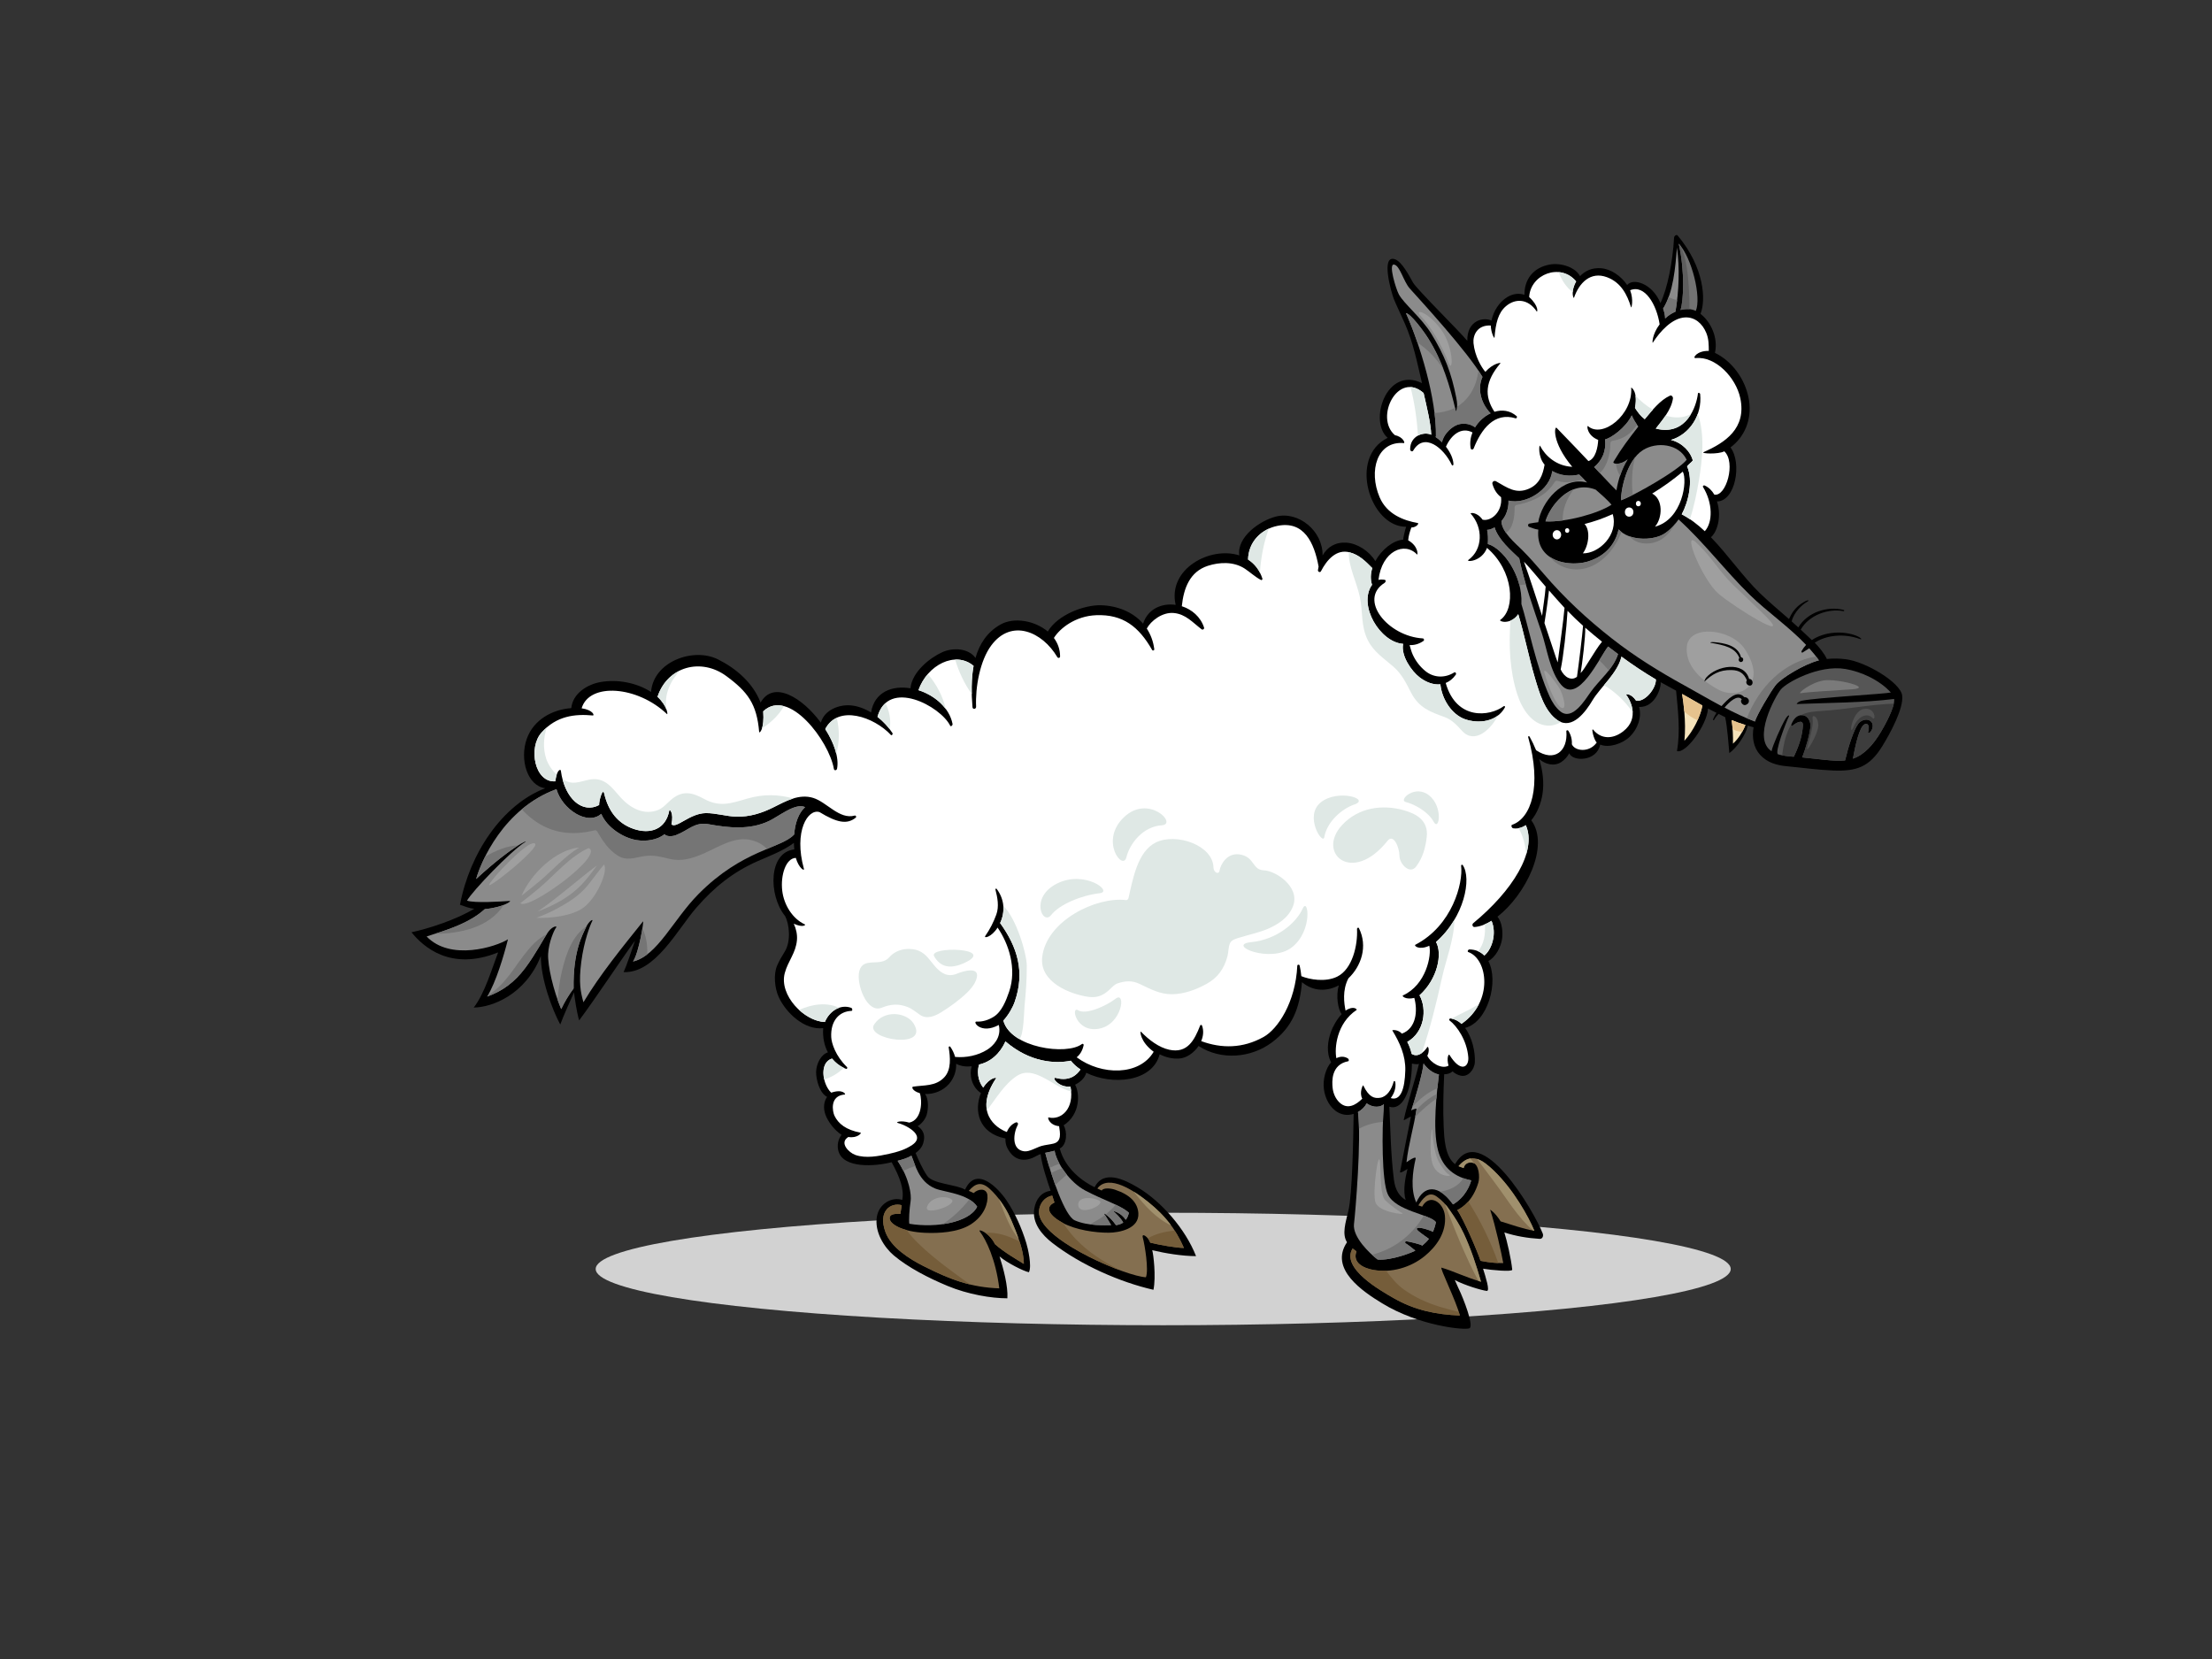 <?xml version="1.0" encoding="utf-8"?>
<!-- Generator: Adobe Illustrator 17.0.0, SVG Export Plug-In . SVG Version: 6.00 Build 0)  -->
<!DOCTYPE svg PUBLIC "-//W3C//DTD SVG 1.1//EN" "http://www.w3.org/Graphics/SVG/1.1/DTD/svg11.dtd">
<svg version="1.1" id="Layer_1" xmlns="http://www.w3.org/2000/svg" xmlns:xlink="http://www.w3.org/1999/xlink" x="0px" y="0px"
	 width="800px" height="600px" viewBox="0 0 800 600" enable-background="new 0 0 800 600" xml:space="preserve">
<rect x="0" y="0" width="800" height="600" fill="#333333" stroke="none"/>
<g>
	<ellipse fill="#D2D2D2" cx="420.69" cy="458.948" rx="205.252" ry="20.341"/>
	<path d="M148.818,337.171c4.248,5.242,14.134,14.196,31.343,7.271c-2.326,6.082-4.852,14.836-8.826,19.949
		c6.496-0.051,18.716-4.556,24.273-18.645c-0.042,8.214,3.997,19.166,7.019,24.786c1.218-3.317,3.541-8.439,4.978-11.648
		c0.234,1.992,0.87,6.668,1.845,10.163c6.294-8.435,14.005-20.311,20.202-28.833c-1.013,3.077-3.166,9.381-4.118,11.356
		c11.375,0.487,19.426-15.343,26.276-23.25c6.527-7.528,13.39-12.986,22.225-16.882c4.329-1.908,9.154-3.68,13.095-6.591
		c0.014,0.797,0.056,1.584,0.142,2.36c-9.345,0.994-9.444,16.485-3.363,24.065c1.563,2.827,2.246,9.075-0.068,12.844
		c-1.019,1.659-1.957,3.226-2.751,5.019c-1.423,3.221-0.908,8.274,0.519,11.399c2.728,5.974,9.506,12.117,16.103,11.303
		c-0.247,3.353,0.462,6.461,1.711,8.766c-2.444,0.699-4.201,4.121-4.262,7.054c-0.056,2.653,1.254,7.758,3.966,9.027
		c-1.13,1.646-1.504,3.985-0.572,6.514c0.896,2.42,3.152,5.496,5.798,7.237c-1.225,1.55-1.737,3.855-1.086,5.994
		c1.88,6.186,13.102,5.461,19.211,3.903c3.055,5.583,4.56,9.798,3.834,13.631c-3.897-1.231-8.385,1.486-9.164,6.01
		c-0.955,5.525,2.615,11.121,6.113,14.073c5.195,4.383,12.603,8.195,19.527,11.063c7.293,3.024,15.692,4.443,21.542,4.443
		c0.292-4.344-1.462-10.91-2.828-15.148c2.535,2.225,8.774,5.4,10.625,5.718c1.131-2.268-0.384-8.708-0.956-10.578
		c-1.667-5.432-4.035-10.78-7.158-15.415c-2.964-4.388-10.893-12.765-14.988-3.872c-2.988-1.879-11.68-2.009-13.719-5.023
		c-1.732-2.561-3.046-5.568-4.165-8.224c1.28-0.933,2.28-2.069,2.732-3.487c0.976-3.068-0.127-4.993-1.991-6.246
		c1.523-0.862,2.829-2.581,3.289-4.198c0.573-2.014,0.75-5.46-0.592-7.426c3.172,0.151,6.529-1.188,8.642-3.632
		c1.861-2.155,2.681-4.717,2.588-7.285c1.701,0.896,3.65,1.124,5.617,0.896c-0.876,2.864-0.208,7.333,3.347,9.688
		c-2.598,6.378-0.873,14.488,8.86,16.435c-0.054,1.176,0.14,2.374,0.698,3.466c2.371,4.652,6.385,5.25,10.525,2.832
		c0.481-0.278,0.983-0.482,1.493-0.66c0.579,4.356,2.182,9.008,3.622,13.281c-3.361,0.427-5.345,3.065-5.912,6.464
		c-0.869,5.226,2.839,9.518,6.548,12.395c10.308,7.988,24.467,14.191,36.556,16.941c0.976-4.763-0.014-12.88-0.441-14.325
		c4.607,1.121,10.871,2.148,15.843,2.148c-3.815-9.807-12.612-19.853-21.153-24.889c-4.611-2.72-12.228-6.553-15.527-0.034
		c-3.917-1.858-10.599-6.428-12.607-14.003c2.691-1.32,2.754-6.173,1.399-8.38c6.16-4.044,5.849-11.634,4.15-14.694
		c1.947-0.962,3.608-2.539,4.017-4.323c9.251,4.618,23.915,3.468,26.569-6.677c2.149,1.083,4.502,1.682,6.971,1.546
		c2.633-0.134,5.399-2.016,7.102-4.556c7.984,5.254,18.925,4.426,26.577-1.327c7.374-5.543,10.011-12.38,10.815-21.742
		c4.177,3.476,9.138,3.382,13.309,1.147c-1.124,3.992-0.224,8.708,1.027,10.429c-1.766,1.887-3.176,4.491-3.834,6.32
		c-1.294,3.608-1.738,7.725,0.041,11.087c-0.505,0.559-0.948,1.191-1.275,1.874c-1.538,3.176-1.909,6.872-0.785,10.297
		c1.107,3.384,3.552,6.263,6.96,6.774c1.057,0.16,2.177,0.041,3.246-0.3c-0.163,9.459-0.476,29.041-1.898,35.02
		c-1.038,4.383-2.38,8.435-0.509,11.413c-6.551,9.686,5.83,17.883,12.694,22.073c13.475,8.226,29.742,9.784,31.562,9.054
		c1.819-0.72-2.26-11.029-3.784-14.167c-0.053-0.111-0.107-0.219-0.16-0.329c-0.354-0.727-0.798-1.827-1.322-2.972
		c3.443,1.87,9.763,3.744,11.554,3.943c1.287,0.142-0.446-5.163-1.337-8.038c3.001,0.524,10.632,1.207,10.553,0.358
		c-0.389-3.96-1.916-10.506-2.852-13.463c4.184,1.342,8.38,2.045,12.8,2.317c0.968,0.055,1.432-1.044,1.094-1.913
		c-3.211-8.192-22.457-41.244-31.715-25.105c-3.741-2.779-3.944-9.803-4.117-13.512c-0.291-6.322-0.095-12.793,0.176-18.999
		c1.142-0.014,2.214-0.3,3.055-1.041c0.774,0.728,1.737,1.27,2.905,1.544c2.655,0.627,4.969-2.143,5.126-4.825
		c0.218-3.706-0.969-8.997-3.526-12.441c8.187-2.036,12.34-16.778,8.415-24.176c2.637-1.435,4.521-5.046,4.956-7.964
		c0.361-2.429,0.033-6.092-1.652-8.089c9.971-7.731,19.121-25.482,12.224-34.869c2.138-2.506,3.497-6.164,4.007-9.179
		c0.731-4.314,0.149-8.756-1.138-12.947c2.248,1.916,5.428,2.744,7.986,1.061c1.249-0.826,2.209-1.927,2.873-3.168
		c1.334,3.147,9.993,2.977,11.192-3.142c3.194,1.344,8.121-0.369,10.65-2.799c2.978-2.864,4.458-7.201,3.429-10.809
		c0.011,0,0.023,0.009,0.035,0.009c5.904,0.171,8.086-7.347,7.726-8.979c1.237,0.705,4.98,2.724,5.607,3.067
		c0.673,7.037,1.614,14.687,0.315,21.86c3.184,1.069,10.833-9.33,11.24-15.386c1.004,0.547,2.032,1.025,3.049,1.538
		c-0.475,0.763-0.904,1.556-1.244,2.386c-0.104,0.245,0.277,0.423,0.393,0.194c0.384-0.771,0.973-1.495,1.625-2.189
		c0.789,0.389,1.567,0.821,2.365,1.191c0.802,3.296,1.322,11.094,1.521,13c2.625-1.915,5.904-6.457,6.662-9.935
		c0.704,0.199,1.393,0.432,2.105,0.59c-0.618,3.656-0.081,7.285,2.371,9.978c2.629,2.885,6.124,3.8,9.761,4.133
		c5.515,0.513,11.013,1.304,16.548,1.526c8.642,0.353,13.242-1.277,17.932-8.901c2.65-4.313,7.766-13.579,7.12-18.264
		c-0.646-4.676-13.095-12.163-20.394-13.079c-2.344-0.295-4.638-0.322-6.852-0.086c-0.877-1.983-2.787-4.282-4.367-5.898
		c4.175-2.748,10.562-3.433,16.193-1.378c1.292,0.477,0.443-0.475-0.92-1.04c-4.763-1.975-11.621-1.683-16.315,1.478
		c-1.022-0.97-3.676-3.452-4.028-3.785c3.007-5.291,10.037-7.743,15.486-6.671c0.253,0.05,0.371-0.356,0.113-0.425
		c-5.76-1.533-13.146,0.691-16.464,6.296c-0.698-0.643-1.706-1.543-2.415-2.168c0.846-3.498,4.07-6.207,5.251-6.874
		c1.707-0.962,0.504-0.962-0.747-0.195c-1.356,0.824-3.745,2.187-5.463,6.215c-3.534-3.098-7.148-6.097-10.544-9.381
		c-6.026-5.823-11.474-13.78-17.706-20.215c1.927-1.488,4.123-6.903,2.204-12.944c6.692-0.019,9.127-13.907,4.884-19.538
		c5.064-3.745,7.798-10.064,6.688-17.092c-1.233-7.799-6.458-14.317-12.314-17.092c1.214-5.319-1.34-11.075-5.222-14.121
		c1.986-4.835,1.508-16.605-8.227-28.3c-0.449-0.538-1.292,0.079-1.33,0.759c-0.481,8.708-2.383,18.367-4.929,23.643
		c-2.945-7.179-9.928-9.157-12.037-6.527c-2.276-3.36-5.927-5.816-9.502-6.073c-3.165-0.226-5.713,0.907-7.537,2.875
		c-1.729-3.336-7.038-4.89-10.867-4.218c-6.143,1.073-9.281,5.461-9.242,10.952c-1.939-0.645-4.127-0.447-6.267,0.866
		c-2.829,1.745-4.915,4.978-5.658,8.464c-2.857-1.387-8.891-0.115-8.737,7.323c-2.871-3.507-18.297-18.679-19.649-21.098
		c-1.352-2.42-3.93-7.376-6.355-8.336c-5.536-2.199-1.439,12.141-0.565,14.304c0.875,2.162,2.626,5.789,4.002,8.927
		c3.026,6.891,4.429,14.015,6.183,21.499c-12.892-6.31-19.383,13.885-12.412,19.786c-14.322,7.004-6.445,32.238,6.685,32.16
		c-0.375,0.857-1.092,4.172-1.089,4.683c-3.568,0.19-7.795,3.56-10.067,7.746c-2.214-3.675-6.527-6.389-10.336-6.666
		c-4.027-0.3-6.989,1.517-8.74,4.621c0.162-8.847-8.679-16.127-16.849-14.083c-5.738,1.431-14.21,7.372-13.273,14.049
		c-10.557-3.394-25.99,4.902-23.014,17.897c-4.947-0.703-10.041,1.392-11.774,6.793c-3.753-4.326-9.517-6.522-15.319-6.656
		c-5.909-0.139-15.569,3.385-19.151,9.508c-4.751-3.997-12.251-5.283-17.13-2.521c-4.889,2.763-7.6,7.095-9.022,12.074
		c-2.533-3.574-8.185-3.795-11.933-2.115c-4.578,2.055-11.012,7.16-11.581,13.086c-6.579-1.087-13.032,1.272-14.25,8.74
		c-2.329-1.4-4.854-2.355-7.419-2.564c-4.1-0.336-9.455,1.613-10.741,6.253c-6.682-9.046-17.134-15.511-21.795-7.256
		c-2.772-7.215-8.995-12.431-15.429-15.64c-8.841-4.412-23.318,0.752-24.19,11.8c-5.436-3.505-12.337-4.572-18.032-3.629
		c-5.055,0.828-10.318,4.218-10.806,9.467c-6.944,0.519-13.627,4.217-16.085,11.065c-2.7,7.525,0.196,17.054,6.653,17.911
		c-15.49,5.943-27.315,23.499-30.825,42.144c1.515,0.535,3.669,1.394,5.17,1.428C165.214,332.509,155.252,335.796,148.818,337.171z
		 M510.647,384.649c0.667,0.149,1.862,0.382,2.538,0.106c-1.501,6.423-4.113,13.864-5.505,20.27
		c-0.105,0.494,2.709-1.596,2.584-1.037c-0.573,2.599-2.96,14.79-3.924,19.858c-0.147,0.773,2.313-0.855,2.697-1.104
		c-0.872,3.531-1.683,8.005-0.652,11.269c-2.138-1.311-3.759-3.36-4.271-7.451c-1.112-8.838-1.209-17.486-1.639-26.302
		C506.819,401.7,510.552,395.462,510.647,384.649z"/>
	<path fill="#8B8B8B" d="M509.884,104.361c-2.323-2.587-3.557-8.329-5.705-8.679c-2.15-0.348,0.707,8.913,1.751,10.811
		c1.91,3.454,8.194,8.464,11.698,14.174c4.871,7.947,7.245,13.999,9.069,23.254c0.715,3.634-0.049,5.262-0.164,4.777
		c-2.185-9.294-4.818-17.978-9.807-26c-1.911-3.072-6.498-9.207-8.248-9.465c5.016,11.152,11.078,30.911,10.846,44.494
		c-0.003,0.135-0.065,0.233-0.127,0.321c0.783,0.509,1.565,1.15,2.31,1.894c0.535-2.528,2.628-4.77,4.654-5.897
		c2.29-1.275,5.194-1.023,7.32,0.49c1.354-2.21,3.371-4.018,5.615-5.058c-3.482-3.55-4.893-8.859-2.937-13.159
		C530.6,126.984,514.051,109,509.884,104.361z"/>
	<path fill="#8B8B8B" d="M606.487,89.546c-0.557,7.124-1.304,16.252-5.002,22.068c0.437,1.214,0.729,2.434,0.72,3.553
		c1.135-1.037,2.396-1.872,3.745-2.446C607.234,105.251,607.521,96.809,606.487,89.546z"/>
	<path fill="#727272" d="M607.128,88.104c2.301,10.177,1.731,20.964,0.637,24.018c1.904-0.526,4.053-0.444,5.542,0.329
		C615.398,107.618,611.897,93.178,607.128,88.104z"/>
	<path fill="#5E5E5E" d="M607.765,88.869c2.234,4.436,2.746,10.897,3.008,14.951c0.169,2.64,0.292,5.34,0.201,8.019
		c-1.046-0.091-2.161-0.009-3.208,0.285c1.094-3.055,1.665-13.842-0.637-24.018C607.345,88.336,607.555,88.602,607.765,88.869z"/>
	<path fill="#565656" d="M640.709,271.685c0.31-1.933,3.453-8.96,4.845-11.373c1.15-1.987,1.655-1.663,1.484-1.318
		c-1.166,2.348-5.389,13.353-3.956,13.828c1.433,0.475,3.751,0.744,5.668,0.867c2.226-4.604,3.158-8.271,3.296-11.354
		c0.119-2.689-3.195-0.446-3.673,0.11c-0.229,0.266-0.705,0.055-0.552-0.329c0.79-1.988,1.984-3.584,4.116-3.464
		c1.75,0.098,2.862,2.119,2.84,3.774c-0.033,2.369-1.65,8.142-2.999,11.5c4.981,0.453,12.176,1.589,15.525,1.088
		c1.113-4.762,3.046-10.933,4.773-13.259c0.926-1.251,3.052-2.047,4.409-0.98c1.245,0.98,0.904,2.823,0.03,3.91
		c-0.381,0.473-1.077,0.704-0.886,0.068c0.897-2.96-0.791-3.663-1.902-2.295c-1.942,2.381-3.264,10.29-3.588,11.929
		c4.175-1.46,7.331-5.04,10.107-9.663c1.14-1.894,5.251-9.119,4.796-11.935c-11.062,1.371-24.025,1.376-35.144,1.831
		c-0.351,0.015,0.466-0.934,1.83-1.21c5.556-1.112,30.129-2.443,32.119-2.962c-4.127-4.527-10.694-7.532-16.436-8.502
		c-9.669-1.63-21.375,4.952-23.374,7.429C642.039,251.85,633.632,267.098,640.709,271.685z"/>
	<path fill="#3D3D3D" d="M646.866,263.853c0.314-0.681,0.645-1.274,0.989-1.817c-0.011,0.026-0.023,0.055-0.035,0.079
		c-0.153,0.384,0.323,0.595,0.552,0.329c0.477-0.555,3.792-2.799,3.673-0.11c-0.137,3.084-1.07,6.75-3.296,11.354
		c-1.359-0.089-2.912-0.255-4.217-0.511C644.946,269.946,645.556,266.683,646.866,263.853z"/>
	<path fill="#3D3D3D" d="M651.936,258.65c-0.221-0.014-0.427,0.003-0.628,0.026c2.205-1.196,4.839-1.395,7.977-1.589
		c8.62-0.543,17.024-2.319,25.638-2.605c-0.697,3.341-3.722,8.655-4.677,10.242c-2.777,4.623-5.933,8.202-10.107,9.663
		c0.323-1.639,1.646-9.548,3.588-11.929c1.111-1.368,2.798-0.665,1.902,2.295c-0.19,0.636,0.505,0.405,0.886-0.068
		c0.874-1.087,1.215-2.93-0.03-3.91c-1.357-1.066-3.483-0.271-4.409,0.98c-1.727,2.326-3.66,8.497-4.773,13.259
		c-3.349,0.501-10.544-0.636-15.525-1.088c1.349-3.358,2.966-9.131,2.999-11.5C654.798,260.769,653.686,258.748,651.936,258.65z"/>
	<path fill="#F5E3BB" d="M626.754,268.952c1.876-1.652,3.563-4.301,4.512-6.748c-1.688-0.511-3.357-1.089-4.997-1.774
		C626.673,263.143,626.812,266.256,626.754,268.952z"/>
	<path fill="#F5E3BB" d="M609.144,257.293c0.311,3.54,0.38,7.105,0.047,10.61c3.238-3.541,5.753-8.704,6.512-12.736
		c-2.606-1.454-4.751-2.743-7.337-4.188C608.688,253.055,608.96,255.172,609.144,257.293z"/>
	<path fill="#E6C28D" d="M626.611,263.59c-0.078-1.085-0.193-2.148-0.342-3.161c1.64,0.686,3.308,1.263,4.997,1.774
		c-0.303,0.785-0.681,1.579-1.117,2.362C628.943,264.715,627.263,264.204,626.611,263.59z"/>
	<path fill="#E6C28D" d="M609.144,257.293c-0.158-1.993-0.476-4.357-0.778-6.313c2.587,1.445,4.731,2.734,7.337,4.188
		c-0.312,1.654-0.95,3.486-1.788,5.327C612.307,259.78,610.428,258.626,609.144,257.293z"/>
	<path fill="#8B8B8B" d="M609.071,247.829c4.56,2.508,9.003,5.129,13.536,7.542c2.207-2.391,5.544-6.096,8.225-3.253
		c1.985,0.045,2.343,2.242,0.441,2.852c-0.969,0.31-2.188-1.286-1.327-2.067c-1.58-1.791-4.482,0.922-6.245,3.005
		c3.508,1.824,7.251,3.639,10.986,5.029c0.654-2.287,5.644-10.802,7.543-13.218c1.899-2.413,10.251-7.565,15.612-8.896
		c-1.056-1.524-2.257-2.962-3.507-4.361c-0.799,0.5-1.595,1.016-2.399,1.525c-0.298,0.197-0.522-0.262-0.378-0.514
		c0.465-0.831,1.022-1.572,1.65-2.235c-6.212-6.556-14.07-11.977-20.193-17.937c-9.049-8.809-16.584-18.984-25.951-27.448
		c-1.609,2.353-3.56,4.292-5.663,5.466c-4.03,2.244-12.296,2.271-15.999-1.86c-1.75,7.693-7.627,10.61-11.299,11.671
		c-6.71,1.932-18.858,0-17.744-11.586c-1.391-0.206-2.002-0.524-3.329-0.982c-0.539-0.187-0.49-1.082,0.069-1.195
		c1.075-0.219,2.151-0.358,3.226-0.495c1.13-7.23,8.788-16.78,17.671-14.358c-0.843-0.951-2.008-1.993-2.871-2.9
		c-3.275,0.787-6.844,0.435-9.742-1.267c-0.716,6.759-9.511,12.275-15.82,10.7c0.096,1.642-0.263,3.451-0.959,4.98
		c-0.37,0.819-0.923,1.666-1.58,2.453c0.035,3.927,5.161,8.11,7.408,10.362c2.713,2.719,5.204,5.562,7.717,8.512
		c7.58,8.888,15.818,16.528,24.865,23.612C591.253,237.424,600.017,242.848,609.071,247.829z"/>
	<path fill="#8B8B8B" d="M576.556,168.916c1.959,2.007,5.461,5.951,8.049,8.451c0.645-3.994,2.009-8.007,4.068-11.229
		c-2.67,2.221-5.657,1.755-5.104,0.831c3.072-5.154,5.379-8.075,8.943-12.698c-0.95-1.248-1.758-2.624-2.367-4.044
		c-2.193,4.496-7.505,8.221-9.655,8.698C580.995,163.264,579.276,166.663,576.556,168.916z"/>
	<path fill="#FFFFFF" d="M572.457,200.121c5.73,0.161,13.023-6.673,10.797-14.196c-3.565,1.613-6.225,2.546-10.187,3.584
		C575.327,191.887,574.527,197.43,572.457,200.121z"/>
	<path fill="#8B8B8B" d="M582.833,182.543c-1.568-1.892-4.546-4.435-5.705-5.436c-9.708-3.893-16.868,6.656-18.177,11.452
		C566.229,188.954,577.925,185.752,582.833,182.543z"/>
	<path fill="#8B8B8B" d="M586.248,180.928c4.563-1.57,20.718-10.734,23.76-14.652c-2.837-5.838-10.857-6.598-15.779-3.517
		C588.156,166.55,586.197,177.454,586.248,180.928z"/>
	<path fill="#757575" d="M569.167,176.975c-2.498,3.266-4.187,7.378-3.973,11.243c-2.244,0.309-4.387,0.441-6.243,0.341
		C559.866,185.205,563.654,179.053,569.167,176.975z"/>
	<path fill="#757575" d="M590.514,179.003c-1.783,0.903-3.296,1.592-4.266,1.925c-0.041-2.859,1.286-10.749,5.143-15.57
		C590.175,169.43,590.015,174.428,590.514,179.003z"/>
	<path fill="#FFFFFF" d="M608.596,170.566c-3.511,2.94-6.968,5.441-11.066,7.95c3.979,1.987,3.806,8.764,1.023,11.966
		C608.544,187.838,610.387,173.736,608.596,170.566z"/>
	<path fill="#8B8B8B" d="M538.103,196.753c5.222,1.428,12.64,11.041,12.139,21.728c2.128,6.57,5.497,23.199,10.225,33.47
		c0.941,2.042,2.157,3.965,3.854,5.34c4.327,3.514,8.862-4.054,10.964-7.012c3.056-4.306,8.26-8.392,9.902-13.725
		c-1.206-0.905-2.419-1.8-3.605-2.727c-3.114,4.021-10.821,20.88-16.91,13.902c-4.094-4.697-5.18-13.18-7.147-19.041
		c-2.943-8.771-6.184-17.628-8.078-26.764c-2.972-2.868-7.516-6.69-8.925-11.207c-0.876,0.55-1.799,0.888-2.691,0.92
		C538.176,193.028,538.208,194.895,538.103,196.753z"/>
	<path fill="#757575" d="M518.819,149.4c2.486-0.176,4.84-0.723,6.665-1.551c0.262-0.117,0.496-0.262,0.746-0.396
		c0.101,0.417,0.206,0.824,0.304,1.246c0.075,0.312,0.409-0.255,0.457-1.644c4.567-2.756,7.122-7.722,7.691-13.039
		c0.544,0.809,1.053,1.584,1.478,2.302c-1.956,4.301-0.545,9.609,2.937,13.159c-2.245,1.041-4.261,2.849-5.615,5.058
		c-2.126-1.514-5.03-1.765-7.32-0.49c-2.026,1.126-4.119,3.368-4.654,5.897c-0.745-0.744-1.527-1.385-2.31-1.894
		c0.062-0.087,0.124-0.185,0.127-0.321C519.368,155.139,519.181,152.331,518.819,149.4z"/>
	<path fill="#757575" d="M512.65,123.947c-1.371-4.006-2.808-7.679-4.172-10.713c1.75,0.259,6.337,6.394,8.248,9.465
		c2.205,3.552,3.952,7.229,5.401,11.037C519.631,129.814,516.357,126.318,512.65,123.947z"/>
	<path fill="#757575" d="M606.549,108.462c-0.169,1.44-0.36,2.87-0.599,4.26c-1.349,0.574-2.61,1.409-3.745,2.446
		c0.009-1.119-0.283-2.34-0.72-3.553c0.793-1.248,1.425-2.667,1.975-4.165C604.441,107.959,605.481,108.304,606.549,108.462z"/>
	<path fill="#757575" d="M563.25,173.895c-0.386-0.134-0.772,0.091-0.983,0.435c-3.133,5.122-8.517,7.244-13.857,8.32
		c-0.371,0.079-0.65,0.524-0.64,0.914c0.067,3.061-0.483,7.551-3.113,9.13c-0.951-1.368-1.622-2.806-1.634-4.213
		c0.657-0.787,1.21-1.634,1.58-2.453c0.696-1.529,1.055-3.337,0.959-4.98c6.309,1.575,15.104-3.941,15.82-10.7
		c2.898,1.702,6.467,2.053,9.742,1.267c0.519,0.552,1.145,1.142,1.747,1.736C569.629,174.031,566.556,175.042,563.25,173.895z"/>
	<path fill="#757575" d="M572.394,205.747c-4.636,0.801-9.217-0.97-12.036-4.472c3.904,2.768,9.77,3.001,13.744,1.856
		c3.672-1.061,9.549-3.979,11.299-11.671c0.315,0.35,0.669,0.66,1.042,0.948C583.978,198.776,578.93,204.623,572.394,205.747z"/>
	<path fill="#757575" d="M600.923,195.036c-3.283,2.129-8.807,2.275-11.558-1.063c4.014,1.423,9.124,0.963,12.035-0.653
		c1.733-0.965,3.348-2.474,4.769-4.28C604.784,191.458,603.048,193.659,600.923,195.036z"/>
	<path fill="#757575" d="M656.779,237.414c0.36,0.465,0.729,0.927,1.063,1.409c-5.361,1.332-13.713,6.483-15.612,8.896
		c-1.899,2.415-6.889,10.931-7.543,13.218c-0.981-0.363-1.962-0.761-2.937-1.179C636.227,248.376,645.165,239.363,656.779,237.414z"
		/>
	<path fill="#757575" d="M583.048,159.457c-0.374,0.058-0.644,0.535-0.64,0.91c0.034,3.511-1.098,8.362-3.819,10.701
		c-0.764-0.821-1.466-1.572-2.032-2.153c2.72-2.252,4.439-5.651,3.934-9.992c2.15-0.477,7.461-4.201,9.655-8.698
		c0.506,1.179,1.173,2.307,1.919,3.379C589.918,156.822,587.206,158.821,583.048,159.457z"/>
	<path fill="#757575" d="M584.431,167.709c1.003,0.098,2.669-0.262,4.242-1.572c-1.133,1.774-2.035,3.797-2.742,5.914
		C585.095,170.816,584.581,169.322,584.431,167.709z"/>
	<path fill="#757575" d="M578.407,238.799c1.288-2.086,2.381-3.948,3.175-4.973c1.186,0.927,2.399,1.822,3.605,2.727
		c-0.662,2.148-1.912,4.093-3.356,5.929C580.748,241.188,579.597,239.973,578.407,238.799z"/>
	<path fill="#757575" d="M537.831,191.636c0.892-0.032,1.815-0.37,2.691-0.92c1.409,4.517,5.952,8.339,8.925,11.207
		c0.663,3.2,1.499,6.368,2.423,9.508c-0.757-0.031-1.537,0.045-2.35,0.259c-1.94-7.71-7.34-13.821-11.417-14.937
		C538.208,194.895,538.176,193.028,537.831,191.636z"/>
	<path fill="#FFFFFF" d="M564.438,242.121c1.418,3.051,4.02,4.169,5.897,2.636c0.646-4.369,1.976-15.403,2.204-18.427
		c-1.953-1.718-3.813-3.535-5.613-5.411C566.553,227.383,565.436,237.398,564.438,242.121z"/>
	<path fill="#FFFFFF" d="M558.576,225.329c1.383,4.199,2.764,8.394,4.177,12.559c0.194,0.564,0.405,1.126,0.61,1.68
		c0.636-5.034,2.073-15.004,2.47-19.728c-1.778-1.901-3.895-4.349-5.625-6.301C559.73,217.936,559.054,222.398,558.576,225.329z"/>
	<path fill="#FFFFFF" d="M559.012,212.168c-2.494-2.811-5.23-6.342-7.862-9.016c2.271,6.275,4.469,13.216,6.572,19.591
		C558.094,219.361,558.734,215.884,559.012,212.168z"/>
	<path fill="#FFFFFF" d="M571.659,243.42c1.436-1.258,5.091-8.197,7.731-11.336c-2.051-1.652-4.074-3.348-6.067-5.065
		C573.441,230.223,572.259,239.956,571.659,243.42z"/>
	<path fill="#8B8B8B" d="M520.083,416.03c-2.107-7.923-0.345-21.61,0.326-27.428c-2.325-0.459-4.266-2.153-5.567-3.975
		c-0.267,3.564-3.64,14.827-4.485,16.985c0.441-0.307,2.021-0.871,1.961-0.495c-0.998,6.478-2.923,12.708-3.643,19.231
		c0.486-0.374,3.605-2.535,3.311-1.284c-1.143,4.87-1.885,11.245,0.233,15.844c2.776-6.294,7.998-6.694,13.285,0.677
		c4.475-2.59,6.172-7.078,6.574-8.68C526.27,425.713,521.814,422.537,520.083,416.03z"/>
	<path fill="#846F50" d="M543.677,456.821c-0.572-3.204-2.788-13.427-4.724-19.258c-0.073-0.221,1.838,1.049,3.763,4.16
		c4.079,1.232,8.049,2.707,12.217,3.415c-2.115-5.11-7.551-14.901-14.619-21.708c-4.212-4.057-8.325-6.965-12.825-1.663
		c0.449,0.192,1.389,0.526,1.856,0.691c0.332-1.556,1.774-2.34,3.334-1.915c2.25,0.615,2.57,5.23,1.987,7.153
		c-2.008,6.651-5.824,9.047-7.614,9.944c2.265,3.295,7.25,14.774,8.409,18.353C538.495,456.598,540.912,456.847,543.677,456.821z"/>
	<path fill="#846F50" d="M503.988,469.458c7.741,4.462,15.539,5.963,23.981,6.317c-1.245-5.139-7.482-17.558-6.604-17.308
		c4.308,1.25,8.038,3.226,14.273,5.1c-1.729-5.994-3.637-11.886-6.28-17.505c-1.395-2.964-3.143-5.691-4.999-8.327
		c-1.298-2.023-2.897-3.697-4.797-5.027c-2.99-2.127-5.152,0.955-6.589,3.236c0.455,0.154,0.909,0.305,1.369,0.465
		c0.004-0.007,0-0.015,0.006-0.024c2.768-4.995,7.766-1.397,8.223,3.262c0.599,6.109-3.086,11.166-7.258,14.587
		c-5.148,4.229-12.175,6.173-18.542,5.072c-3.452-0.605-7.771-2.527-6.184-6.74c-0.482-0.329-0.949-0.672-1.401-1.028
		C484.816,458.688,499.492,466.869,503.988,469.458z"/>
	<path fill="#8B8B8B" d="M498.244,455.53c5.13,0.444,12.836-2.739,13.626-3.217c-0.344-0.291-2.882-2.362-3.479-2.624
		c-0.338-0.144-0.25-0.718,0.108-0.754c0.585-0.055,5.344,1.051,5.88,1.57c0.886-0.753,1.725-1.55,2.407-2.453
		c-0.809-0.631-3.996-2.7-4.361-3.442c-0.087-0.18,0.034-0.411,0.193-0.478c0.942-0.43,4.836,0.859,5.633,1.382
		c0.398-0.967,0.831-2.242,1.064-3.526c-2.161-2.858-14.559-3.972-17.395-10.065c-2.193-4.716-2.182-22.942-1.42-32.574
		c-2.198,1.728-4.946,0.639-6.221-0.307c-0.7,1.333-1.837,2.4-3.146,3.126c1.299,9.87-0.928,36.213-1.442,40.5
		C489.115,447.452,495.527,453.478,498.244,455.53z"/>
	<path fill="#846F50" d="M375.989,439.882c2.96,9.817,31.518,21.696,38.446,22.061c1.089-2.638-0.431-11.833-1.109-14.284
		c-0.576-2.081,2.032-0.267,2.678,1.767c3.496,0.845,9.442,1.906,12.172,1.906c-3.113-7.158-6.966-11.816-12.864-16.577
		c-4.78-3.862-14.334-10.427-18.446-4.923l0.094,0.045c0.282,0.127,1.195,0.571,1.484,0.698c0.585-1.059,3.148-0.859,4.776-0.319
		c5.458,1.805,8.214,4.671,8.481,8.475c0.398,5.698-6.973,7.079-10.723,7.095c-4.842,0.026-11.929-0.984-16.638-3.562
		c-4.708-2.578-6.756-5.543-2.987-7.364c-0.226-0.696-0.75-2.324-0.801-2.48C376.767,433.097,375.158,437.132,375.989,439.882z"/>
	<path fill="#8B8B8B" d="M388.683,441.348c4.791,2.148,11.214,1.728,13.175,1.728c-0.184-0.286-1.631-2.809-2.361-3.84
		c-0.66-0.929,2.068,0.871,4.11,3.852c1.05-0.118,1.926-0.451,2.624-0.931c-1.058-1.944-2.898-3.452-3.496-4.061
		c-0.321-0.329,2.828,0.53,4.386,3.07c0.543-0.54,1.003-1.805,1.171-2.54c-2.723-2.607-9.163-4.554-15.793-8.051
		c-5.598-2.952-10.429-10.062-11.089-14.399c-1.094,0.336-2.25,0.513-3.386,0.761C380.315,425.595,385.112,439.743,388.683,441.348z
		"/>
	<path fill="#FFFFFF" d="M355.598,393.336c2.393-3.747,4.883-3.706,4.677-3.396c-8.229,12.253-0.088,18.045,3.865,19.461
		c0.616-1.539,1.722-2.833,3.228-3.452c0.501-0.202,1.014,0.302,0.723,0.857c-1.61,3.048-2.369,9.023,2.352,9.584
		c1.856,0.223,4.483-1.45,6.283-1.952c1.406-0.393,2.874-0.489,4.288-0.843c3.012-0.758,2.396-3.749,2.033-6.291
		c-3.611-0.343-4.325-3.296-3.809-3.171c4.516,1.104,9.494-3.161,7.908-11.18c-4.254,0.535-7.103-3.613-5.275-3.109
		c5.331,1.461,7.888-1.55,8.902-3.058c-1.376-0.91-2.577-1.968-3.499-3.168c-5.433,1.136-14.716,0.717-23.652-6.984
		c-0.859,1.995-3.504,6.973-9.522,8.381C352.941,389.02,354.605,392.169,355.598,393.336z"/>
	<path fill="#846F50" d="M321.802,440.946c-0.364-2.006,2.072-2.006,3.825-1.899c0.068-0.545,0.386-2.626,0.49-3.176
		c-3.9-1.058-8.675,2.012-5.897,9.676c2.058,5.686,8.802,9.829,13.792,12.354c9.845,4.978,17.244,7.691,27.393,8.051
		c-1.269-10.487-4.779-17.582-7.02-20.547c-0.932-1.237,3.411,0.319,5.459,4.555c3.188,2.885,8.171,5.728,10.444,7.146
		c-0.013-4.606-1.964-9.796-4.596-15.94c-1.95-4.549-4.769-8.454-7.627-11.097c-3.036-2.815-5.238-2.23-7.687,0.617
		c0.593,0.243,1.187,0.506,1.759,0.809c1.686-1.659,4.683-1.875,4.977,0.778c0.292,2.645-0.974,7.412-6.184,10.643
		c-4.491,2.792-11.396,3.175-16.444,2.948C326.7,445.511,322.166,442.94,321.802,440.946z"/>
	<path fill="#A0906D" d="M532.678,420.543c-1.56-0.425-3.002,0.358-3.334,1.915c-0.466-0.165-1.407-0.499-1.856-0.691
		c1.475-1.735,2.906-2.576,4.313-2.802c0.465,0.624,0.935,1.241,1.4,1.858C533.033,420.716,532.872,420.596,532.678,420.543z"/>
	<path fill="#A0906D" d="M540.765,427.933c-2.195-2.921-4.378-5.852-6.568-8.781c2.053,0.624,4.073,2.311,6.116,4.278
		c7.068,6.807,12.504,16.598,14.619,21.708c-0.152-0.026-0.3-0.07-0.452-0.094C549.153,440.583,544.88,433.406,540.765,427.933z"/>
	<path fill="#A0906D" d="M522.584,435.423c0.64,0.713,1.24,1.476,1.777,2.311c1.856,2.636,3.603,5.364,4.999,8.327
		c2.643,5.619,4.551,11.51,6.28,17.505c-0.339-0.101-0.643-0.207-0.969-0.309C530.022,454.509,526.099,444.839,522.584,435.423z"/>
	<path fill="#A0906D" d="M410.059,430.991c1.991,1.233,3.835,2.617,5.254,3.764c3.306,2.669,5.956,5.322,8.208,8.387
		C418.397,440.885,413.937,436.054,410.059,430.991z"/>
	<path fill="#A0906D" d="M362.777,437.556c-0.537-1.323-1.043-2.66-1.544-3.997c1.692,2.187,3.245,4.772,4.46,7.607
		c1.037,2.417,1.957,4.676,2.706,6.822C365.901,445.182,364.052,440.7,362.777,437.556z"/>
	<path fill="#755D3A" d="M531.021,434.529c4.461,6.987,8.074,14.43,10.85,22.263c-2.065-0.081-4.053-0.329-6.411-0.799
		c-1.159-3.579-6.143-15.059-8.409-18.353C527.998,437.169,529.509,436.248,531.021,434.529z"/>
	<path fill="#755D3A" d="M489.188,451.536c0.453,0.356,0.92,0.699,1.401,1.028c-1.587,4.213,2.731,6.135,6.184,6.74
		c1.475,0.249,2.986,0.327,4.501,0.267c1.898,2.432,3.786,4.882,6.299,6.685c4.036,2.892,8.457,4.93,13.11,6.346
		c2.292,0.691,4.608,1.301,6.923,1.901c0.142,0.454,0.269,0.886,0.363,1.27c-8.442-0.353-16.24-1.855-23.981-6.317
		C499.492,466.869,484.816,458.688,489.188,451.536z"/>
	<path fill="#755D3A" d="M424.842,445.064c1.216,1.894,2.321,3.939,3.335,6.269c-2.73,0-8.676-1.061-12.172-1.906
		c-0.178-0.567-0.513-1.104-0.885-1.553C417.996,446.161,421.478,445.367,424.842,445.064z"/>
	<path fill="#755D3A" d="M380.553,432.419c0.051,0.156,0.575,1.784,0.801,2.48c-3.769,1.82-1.721,4.786,2.987,7.364
		c0.064,0.036,0.141,0.063,0.207,0.098c0.375,0.608,0.818,1.248,1.317,1.937c3.851,5.304,9.037,9.342,14.486,12.518
		c1.597,0.934,3.224,1.81,4.867,2.648c-11.081-4.054-27.057-12.373-29.229-19.582C375.158,437.132,376.767,433.097,380.553,432.419z
		"/>
	<path fill="#755D3A" d="M356.407,445.902c4.122-0.392,8.493,1.119,12.342,3.135c0.944,2.895,1.533,5.573,1.539,8.068
		c-2.273-1.418-7.256-4.261-10.444-7.146C358.929,448.067,357.564,446.714,356.407,445.902z"/>
	<path fill="#755D3A" d="M326.117,435.871c-0.105,0.55-0.423,2.631-0.49,3.176c-1.754-0.106-4.189-0.106-3.825,1.899
		c0.245,1.334,2.406,2.917,6.127,3.932c4.348,6.243,14.89,13.79,16.732,15.18c2.041,1.537,4.119,3.029,6.213,4.498
		c-5.51-1.318-10.707-3.545-16.862-6.656c-4.99-2.525-11.734-6.668-13.792-12.354C317.442,437.883,322.217,434.813,326.117,435.871z
		"/>
	<path fill="#8B8B8B" d="M329.348,434.287c-0.447,2.845-0.729,7.403-0.47,8.307c9.911,1.646,21.803-0.581,24.531-6.193
		c-3.215-4.765-11.93-5.216-15.222-6.577c-6.124-2.532-7.295-9.095-8.561-11.852c-1.623,0.934-3.14,1.356-4.993,1.85
		C329.042,426.445,329.644,432.395,329.348,434.287z"/>
	<path fill="#FFFFFF" d="M282.913,322.19c0.615,5.125,3.756,10.124,8.18,12.138c0.453,0.206-0.741,1.256-4.014-0.259
		c0.85,1.832,1.324,3.886,1.149,5.929c-0.404,4.712-3.215,7.508-4.402,11.923c-2.152,8.021,7.011,17.447,14.502,17.699
		c1.592-3.895,5.592-6.562,9.513-5.122c0.5,0.182,0.549,1.087,0.087,1.106c-4.42,0.159-7.592,3.588-7.301,9.496
		c0.102,2.148,1.518,6.764,5.682,10.808c0.294,0.286,0.028,0.8-0.346,0.653c-1.995-0.79-3.709-2.084-5.057-3.716
		c-4.804,1.562-3.342,9.505-0.277,12.34c4.246-1.462,5.364,0.626,4.928,0.658c-5.652,0.425-4.435,6.275-3.756,7.683
		c1.388,2.876,4.145,5.134,9.441,6.121c0.517,0.096-1.243,2.122-4.416,1.556c-3.458,2.096,0.222,5.691,2.501,6.495
		c3.837,1.354,8.422,0.437,12.249-0.408c2.933-0.645,5.786-1.461,8.348-3.207c5.31-3.627-2.902-7.414-5.2-7.94
		c-1.035-0.237,0.915-1.083,4.132-0.132c4.582-0.951,4.776-7.945,3.805-10.653c-2.732-0.785-2.995-2.251-2.49-2.333
		c4.014-0.646,8.233-0.051,11.367-3.426c2.573-2.77,2.138-7.265,1.568-10.768c-0.057-0.353,0.386-0.538,0.578-0.266
		c0.822,1.16,1.389,2.414,1.744,3.689c3.955,0.362,8.264-0.497,11.656-2.64c1.981-1.255,5.236-4.32,4.152-8.922
		c-6.573,3.558-9.634-1.325-8.061-1.226c2.153,0.134,4.268-0.538,6.181-1.716c2.935-1.801,4.524-5.904,5.626-9.138
		c2.835-8.312-0.176-17.321-4.194-23.137c-2.201,3.529-5.167,4.052-4.42,2.986c1.613-2.29,2.996-5.007,3.964-7.691
		c1.055-2.923,0.427-6.157-0.322-9.063c-0.069-0.273,0.289-0.444,0.446-0.235c2.956,3.936,3.07,8.5,1.251,12.361
		c6.312,8.749,9.026,17.719,5.285,28.465c-0.739,2.124-2.235,4.752-4.11,6.819c2.594,9.817,22.946,12.698,28.433,8.463
		c0.263-0.199,0.678,0.051,0.602,0.415c-0.414,1.993-1.314,3.409-2.518,4.398c8.97,6.629,22.68,6.728,27.847-2.004
		c-4.976-3.641-5.007-7.683-4.617-7.278c2.894,3.012,6.53,5.747,10.263,6.548c6.531,1.401,9.065-3.385,11.16-8.756
		c0.128-0.329,0.567-0.302,0.686,0.024c0.67,1.861,0.452,3.824-0.305,5.612c7.314,2.705,15.041,2.7,22.578-1.514
		c5.095-2.845,11.532-12.419,12.18-25.77c0.023-0.456,0.737-0.511,0.847-0.036c0.324,1.388,0.466,2.499,0.609,3.826
		c2.968,1.239,8.774,2.254,12.997,0.159c5.479-2.712,7.447-11.372,7.14-17.232c-0.021-0.382,0.503-0.668,0.7-0.278
		c3.277,6.594,0.82,13.759-3.816,18.141c-2.266,4.301-1.549,9.099-1.022,11.668c2.948-1.965,4.243-0.406,4.004-0.245
		c-7.295,4.844-8.064,13.914-7.329,17.46c1.333-0.677,2.834-0.771,4.212,0.111c0.304,0.201,0.427,0.909,0.07,0.982
		c-6.296,1.224-5.871,7.467-5.638,9.663c0.219,2.036,1.128,4.026,2.576,5.348c2.804,2.559,5.85,0.836,8.151-1.474
		c-1.186-2.093,0.203-5.091,0.346-4.794c2.106,4.366,4.02,4.779,6.124,4.471c2.396-0.358,4.114-2.912,4.891-5.881
		c0.083-0.314,0.528-0.11,0.57,0.159c0.338,2.117-0.384,4.194-1.646,5.837c3.553,1.13,5.084-3.233,5.266-9.974
		c0.147-5.367-2-10.105-4.68-14.472c-0.153-0.245,2.13-0.381,3.444,1.145c5.29-1.935,5.742-8.423,4.495-12.931
		c-3.153,0.765-4.595-0.679-4.111-0.898c8.403-3.802,10.433-14.556,9.531-17.967c-3.788,1.75-5.654-0.036-5.027-0.362
		c13.393-6.935,17.304-22.368,16.541-28.547c-0.039-0.341,0.385-0.547,0.579-0.262c3.33,4.818,0.578,18.859-9.655,27.819
		c2.385,4.246,0.569,13.392-5.967,19.274c2.804,5.142,1.751,13.353-4.436,16.86c0.733,1.325,1.244,2.808,1.604,4.339
		c2.287,1.409,4.487-0.669,5.623-2.438c0.389-0.598,0.97,1.351,0.026,3.104c1.135,2.508,5.153,5.007,7.682,3.586
		c-0.806-2.844,0.04-4.362,0.321-3.91c4.135,6.68,7.099,4.405,6.817,0.862c-0.48-6.035-4.02-11.234-6.815-13.332
		c-0.306-0.228,0.064-0.732,0.415-0.686c1.506,0.194,2.819,0.9,3.938,1.944c11.649-8.002,9.543-23.489,2.454-25.966
		c-0.452-0.158-0.036-0.958,0.376-0.95c2.324,0.029,4.107,0.866,5.43,2.211c2.815-2.321,4.537-8.039,2.603-12.561
		c-2.107,1.308-4.201,2.119-6.143,2.247c-0.724,0.046-1.021-0.938-0.471-1.388c14.101-11.62,23.19-25.964,19.017-35.443
		c-1.318,0.89-2.829,1.359-4.542,1.13c-0.558-0.072-0.908-1.106-0.418-1.27c6.838-2.342,10.855-13.881,5.803-31.727
		c-0.095-0.339,0.366-0.439,0.514-0.175c0.864,1.558,1.662,3.212,2.358,4.927c6.677,4.465,11.557,0.307,10.945-6.872
		c-0.035-0.382,0.527-0.458,0.711-0.17c1.005,1.574,1.388,3.267,1.281,4.892c1.1,2.549,6.365,3.113,9.002-0.643
		c-1.077-0.927-2.151-5.677-1.239-4.566c2.727,3.33,6.941,3.511,10.769,0.564c6.282-4.834,2.395-11.658,1.089-13.288
		c-0.2-0.247,1.823-0.538,3.624,2.186c3.385,0.482,7.268-4.618,7.143-7.691c-4.273-2.518-8.424-5.295-12.459-8.257
		c-1.184,5.718-7.811,11.317-10.434,15.751c-2.441,4.116-7.31,10.811-12.574,7.314c-4.755-3.158-6.688-10.004-8.302-15.427
		c-2.247-7.571-3.721-15.422-6.005-22.98c-2.854,4.057-7.257,2.604-6.467,2.038c5.598-3.989,4.858-17.736-4.831-26.019
		c-1.987,5.163-7.838,5.142-6.73,4.342c5.224-3.752,5.414-11.656,0.821-16.745c-0.278-0.305,2.202-0.73,4.311,2.204
		c3.153,0.701,7.269-2.934,6.682-8.147c-1.382-1.013-2.487-2.557-3.121-4.753c-0.237-0.828,0.661-1.354,1.269-1.01
		c4.074,2.304,7.217,4.764,11.937,2.698c3.777-1.652,5.016-4.974,5.653-8.694c-2.491-2.875-2.003-7.491-1.645-6.809
		c1.937,3.679,5.915,7.306,11.651,7.59c-7.601-9.1-6.381-14.826-5.68-14.111c3.97,4.033,11.095,11.581,11.534,12.042
		c2.647-0.896,3.421-5.148,3.529-7.666c-4.144-1.613-4.173-5.405-3.695-4.985c5.279,4.587,16.339-4.145,15.624-13.89
		c-0.017-0.243,2.545,1.269,1.376,7.299c1.01,1.579,2.044,2.966,3.523,4.09c2.689-3.207,5.57-6.894,9.108-8.504
		c0.62-0.281,1.19,0.43,1.093,1.064c-0.616,4.114-3.772,7.669-6.208,10.833c11.154,2.832,14.735-8.154,15.249-12.654
		c0.054-0.477,0.759-0.268,0.806,0.18c0.808,7.666-3.918,14.641-10.58,16.579c4.188,1.003,7.271,4.51,7.91,7.451
		c-0.32,0.518-1.479,1.32-2.058,2.096c2.282,5.208,0.464,12.943-1.941,17.347c2.996,1.55,5.747,3.673,8.348,6.113
		c2.97-3.257,2.892-10.259-0.649-16c-0.208-0.338,0.257-0.675,0.565-0.542c1.534,0.677,2.691,1.867,3.541,3.324
		c4.285,0.799,7.867-11.737,3.594-15.676c-2.213,1.183-8.697,0.833-7.468,0.293c7.751-3.413,15.563-8.547,13.256-19.496
		c-1.576-7.479-8.961-15.259-16.161-14.507c-1.275,0.134,0.395-2.72,4.766-2.595c-0.023-2.227,0.013-4.29-0.928-6.56
		c-1.412-3.397-4.117-5.677-7.554-5.561c-4.777,0.158-9.247,5.18-11.757,9.133c-0.26,0.404-0.282-3.012,2.463-6.622
		c-1.07-7.103-5.365-14.537-10.667-12.338c1.326,3.507,0.478,6.668,0.318,6.143c-1.379-4.541-3.628-8.958-8.692-10.849
		c-5.977-2.23-10.09,2.076-11.936,7.434c-0.141,0.408-1.352-2.16,0.781-5.922c-5.635-6.79-16.536-2.635-16.989,5.658
		c3.636,3.375,2.992,5.604,2.73,5.211c-3.154-4.685-7.734-4.772-11.106-1.923c-2.865,2.422-3.739,6.229-4.158,11.385
		c-0.043,0.528-1.252-1.611-1.353-4.376c-4.992-0.266-6.517,3.658-6.247,6.382c0.464,4.676,2.859,8.706,4.28,10.386
		c2.864-3.198,5.675-3.377,5.493-3.162c-5.653,6.62-5.891,11.98-2.195,17.601c2.714-0.828,5.61-0.523,7.998,1.556
		c0.327,0.279,0.048,0.922-0.362,0.795c-7.685-2.352-12.433,3.972-15.149,10.89c-0.213,0.536-0.988,0.572-1.099-0.079
		c-0.332-1.973-0.045-3.922,0.668-5.701c-4.02-2.103-7.681,0.831-9.6,5.165c1.538,1.982,2.657,4.292,2.716,6.366
		c0.009,0.367-0.428,0.585-0.578,0.264c-3.005-6.383-10.086-11.915-13.959-5.25c-0.348,0.598-1.124,0.214-1.128-0.464
		c-0.007-4.863,4.946-6.517,7.626-5.249c-0.161-4.15-1.599-9.966-2.756-15.077c-9.26-8.176-17.853,8.855-10.37,15.242
		c3.019,0.614,3.733,2.904,3.257,2.857c-9.713-0.86-12.888,10.028-8.789,19.606c2.645,6.183,8.715,8.401,13.8,9.309
		c0.556,0.1-0.472,1.591-2.332,1.623c-0.62,1.653-1.004,3.08-1.148,4.616c3.804,2.184,3.489,5.43,3.221,5.146
		c-4.512-4.779-12.707-1.322-13.97,9.177c0.633-0.151,1.376-0.171,2.251-0.027c0.556,0.096,0.387,0.845-0.024,1.102
		c-9.643,6.029,1.169,19.334,13.8,20.088c0.451,0.028,0.639,0.651,0.254,0.914c-1.659,1.148-3.358,1.579-5.024,1.5
		c0.363,1.197,0.657,2.424,1.19,3.564c1.091,2.335,2.64,4.304,4.569,5.868c3.061,2.477,7.099,2.528,10.346,0.485
		c0.494-0.308,0.903,0.358,0.591,0.809c-1.054,1.508-2.302,2.438-3.631,2.981c3.863,13.591,15.92,12.17,20.972,8.399
		c0.288-0.214,0.614,0.125,0.436,0.446c-2.863,5.235-9.501,5.987-14.427,4.258c-4.809-1.687-8.356-7.242-8.91-12.618
		c-2.498,0.254-5.165-0.73-7.537-2.549c-2.851-2.184-6.809-7.765-5.938-12.09c-8.296-0.535-16.429-13.946-11.241-21.361
		c-0.632-1.939-0.549-4.016,0.093-6.034c-2.505-2.497-4.634-4.743-8.179-5.698c-4.784-1.284-8.273,2.712-10.393,6.848
		c-0.29,0.564-1.155,0.206-1.081-0.413c0.051-0.446,0.154-0.857,0.234-1.28c-1.597-8.727-5.306-16.643-14.837-14.742
		c-5.994,1.197-10.527,5.859-10.68,12.179c2.312,1.488,4.169,3.744,5.189,6.894c0.101,0.321-0.202,0.66-0.5,0.511
		c-2.123-1.094-3.863-2.78-5.872-4.105c-3.951-2.592-9.095-2.402-13.363-1.015c-6.472,2.102-8.73,8.038-9.408,14.608
		c3.593,1.152,6.775,3.802,8.047,7.726c0.165,0.511-0.484,0.924-0.852,0.645c-3.316-2.53-5.777-5.501-10.07-5.915
		c-4.19-0.401-8.35,2.876-9.793,5.621c1.373,2.089,2.34,4.565,2.713,7.465c0.059,0.463-0.563,0.653-0.778,0.276
		c-4.806-8.415-10.544-12.933-20.178-12.572c-7.608,0.285-13.166,4.731-15.35,8.228c1.391,1.889,2.241,4.135,2.237,6.684
		c0,0.605-0.727,0.713-0.999,0.257c-5.41-9.171-16.573-14.111-23.905-4.215c-4.122,5.564-5.789,15.203-5.468,22.131
		c0.042,0.907-1.234,1.104-1.31,0.175c-0.402-4.916-0.498-10.134,0.393-14.94c-6.585-5.535-16.723-0.346-19.934,8.787
		c5.835,1.86,11.174,6.322,12.331,12.224c0.098,0.492-0.618,1.116-0.852,0.641c-3.493-7.064-22.402-17.23-26.303-3.205
		c2.12,1.666,3.996,3.682,5.419,5.859c0.243,0.372-0.254,1.022-0.569,0.682c-6.018-6.479-19.081-11.138-23.733-2.125
		c3.138,4.928,5.029,10.285,4.272,14.313c-0.126,0.668-1.027,0.835-1.159,0.074c-1.695-9.968-16.299-29.543-25.547-20.811
		c0.477,6.622-1.419,8.101-1.472,7.472c-0.849-10.115-4.134-14.519-11.894-20.228c-9.064-6.67-21.241-3.523-24.876,7.503
		c3.628,3.404,3.814,6.625,3.433,6.263c-10.625-10.167-28.075-11.543-30.866-2.1c4.156,0.621,4.745,2.662,4.032,2.595
		c-6.502-0.6-13.123,0.142-18.538,6.185c-4.927,5.504-2.449,18.171,4.977,17.637c0.623-4.51,1.942-4.4,2.007-3.889
		c1.346,10.29,7.876,15.691,13.845,12.453c-0.088-1.503,1.311-6.4,1.829-4.179c1.483,6.377,4.896,10.864,10.693,12.834
		c5.781,1.957,11.579,0.369,12.885-6.791c0.075-0.391,1.67,0.951,0.749,5.132c1.79,1.644,6.569-3.968,12.358-4.066
		c3.763-0.065,7.438,1.2,11.23,1.284c4.644,0.098,9.072-1.258,13.237-3.351c4.54-2.283,9.311-5,14.43-3.435
		c4.95,1.524,9.464,7.921,15.031,6.397c0.422-0.115,0.725,0.454,0.354,0.756c-3.118,2.528-6.751,1.832-13.08-2.016
		c-4.198-1.34-9.411,6.899-5.659,20.477c0.292,1.061-1.851-0.209-2.923-3.917C284.21,310.374,282.231,316.554,282.913,322.19z"/>
	<path fill="#DFE8E5" d="M381.871,389.843c-1.828-0.504,1.022,3.644,5.275,3.109c0.121,0.612,0.193,1.193,0.24,1.767
		c-3.527-0.792-6.743-3.373-10.412-5.178c-3.077-1.515-6.183-2.429-9.273-0.375c-4.523,3.003-7.39,8.027-10.756,12.419
		c-0.602-2.957,0.064-6.786,3.329-11.644c0.206-0.31-2.284-0.351-4.677,3.396c-0.992-1.167-2.657-4.316-1.498-8.322
		c6.018-1.407,8.663-6.385,9.522-8.381c8.937,7.7,18.22,8.12,23.652,6.984c0.922,1.2,2.124,2.257,3.499,3.168
		C389.759,388.293,387.202,391.304,381.871,389.843z"/>
	<path fill="#DFE8E5" d="M496.217,211.501c-5.188,7.415,2.946,20.827,11.241,21.361c-0.871,4.325,3.086,9.906,5.938,12.09
		c2.372,1.819,5.04,2.803,7.537,2.549c0.554,5.376,4.101,10.931,8.91,12.618c3.813,1.342,8.632,1.162,11.954-1.402
		c-2.515,5.07-8.476,10.597-13.01,5.626c-1.913-2.103-3.704-4.068-6.372-5.027c-5.147-1.846-9.29-3.341-12.134-8.907
		c-1.84-3.596-3.333-6.651-6.328-9.289c-3.288-2.892-7.145-5.339-9.225-9.513c-2.663-5.338-1.746-10.194-2.931-15.76
		c-1.122-5.273-4.162-11.03-3.964-16.135c0.099,0.024,0.197,0.038,0.298,0.058c3.545,0.955,5.674,3.2,8.179,5.698
		C495.668,207.485,495.585,209.563,496.217,211.501z"/>
	<path fill="#DFE8E5" d="M321.777,263.741c-1.261-1.649-2.764-3.175-4.425-4.477c0.62-2.232,1.624-3.846,2.883-4.962
		C321.666,257.113,322.303,260.306,321.777,263.741z"/>
	<path fill="#DFE8E5" d="M332.176,249.605c0.776-2.206,1.962-4.174,3.397-5.821c3.121,3.684,5.474,8.089,6.472,12.664
		C339.686,253.247,336.056,250.842,332.176,249.605z"/>
	<path fill="#DFE8E5" d="M351.468,251.028c-2.647-3.665-4.647-7.931-6.03-12.474c2.355-0.104,4.675,0.59,6.671,2.264
		C351.5,244.111,351.374,247.584,351.468,251.028z"/>
	<path fill="#DFE8E5" d="M455.663,207.098c-1.061-2.05-2.545-3.615-4.288-4.736c0.126-5.154,3.159-9.203,7.522-11.171
		C457.011,196.266,456.062,201.539,455.663,207.098z"/>
	<path fill="#DFE8E5" d="M283.25,255.875c-2.022,3.229-4.679,5.624-7.658,7.554c0.376-1.162,0.663-3.116,0.443-6.174
		c2.261-2.136,4.846-2.568,7.48-1.874C283.421,255.542,283.348,255.717,283.25,255.875z"/>
	<path fill="#DFE8E5" d="M207.051,283.077c2.939,0.118,5.842-1.615,8.722-1.255c4.074,0.506,6.171,3.86,8.827,6.742
		c3.544,3.845,8.452,6.377,13.458,4.354c1.788-0.723,3.123-2.365,4.579-3.625c4.104-3.54,7.591-2.772,11.997-0.362
		c5.681,3.108,9.779,1.598,15.582-0.093c6.03-1.755,11.322-1.525,16.733-0.067c-2.503,0.756-4.927,2.048-7.286,3.236
		c-4.165,2.093-8.592,3.449-13.237,3.351c-3.792-0.084-7.468-1.349-11.23-1.284c-5.789,0.098-10.568,5.71-12.358,4.066
		c0.92-4.181-0.675-5.523-0.749-5.132c-1.306,7.16-7.104,8.749-12.885,6.791c-5.796-1.97-9.21-6.457-10.693-12.834
		c-0.518-2.221-1.917,2.676-1.829,4.179c-5.332,2.89-11.101-1.123-13.232-9.34C204.622,282.532,205.845,283.025,207.051,283.077z"/>
	<path fill="#DFE8E5" d="M563.696,98.417c2.31,0.194,4.584,1.241,6.343,3.363c-0.885,1.558-1.179,2.895-1.228,3.913
		C566.392,103.828,564.775,101.29,563.696,98.417z"/>
	<path fill="#DFE8E5" d="M536.994,334.29c0.807-0.348,1.619-0.756,2.437-1.265c1.934,4.522,0.213,10.24-2.603,12.561
		c-0.64-0.65-1.393-1.174-2.258-1.555C536.684,341.537,537.334,337.795,536.994,334.29z"/>
	<path fill="#DFE8E5" d="M513.394,359.961c6.536-5.881,8.352-15.028,5.967-19.274c2.753-2.407,4.946-5.191,6.644-8.057
		c-0.061,6.995-3.016,14.359-4.453,20.841c-2.057,9.273-4.3,18.456-7.334,27.371c-1.071,0.77-2.346,1.126-3.656,0.317
		c-0.36-1.531-0.871-3.013-1.604-4.339C515.145,373.314,516.198,365.103,513.394,359.961z"/>
	<path fill="#DFE8E5" d="M361.708,333.832c0.925-1.965,1.343-4.107,1.148-6.255c4.865,4.8,8.463,17.455,8.492,21.634
		c0.033,4.914-0.336,9.86-0.819,14.741c-0.173,1.719-0.218,10.206-1.842,11.867c-2.874-1.67-5.063-3.903-5.805-6.704
		c1.874-2.067,3.371-4.695,4.11-6.819C370.734,351.551,368.02,342.581,361.708,333.832z"/>
	<path fill="#DFE8E5" d="M298.329,369.62c-3.135-0.105-6.556-1.822-9.318-4.363c4.889-2.21,10.184-2.828,14.441-0.77
		C301.216,365.283,299.313,367.21,298.329,369.62z"/>
	<path fill="#DFE8E5" d="M407.284,325.537c0.372,0.043,0.752-0.326,0.842-0.696c1.573-6.843,3.26-16.888,9.895-20.153
		c7.294-3.591,20.666,0.943,20.846,9.064c0.036,1.75,1.942,2.813,2.217,1.02c0.272-1.793,2.622-6.874,7.877-5.638
		c4.853,1.14,3.951,5.477,8.138,5.626c4.188,0.151,13.154,5.886,10.573,12.887c-1.578,4.277-5.676,6.862-9.479,8.418
		c-3.22,1.318-6.543,1.98-9.837,3.013c-1.096,0.339-2.94,0.751-3.507,2.036c-0.645,1.464-0.51,3.193-0.924,4.743
		c-1.24,4.616-3.588,7.789-7.557,9.983c-3.771,2.086-8.135,3.684-12.414,3.737c-4.431,0.06-7.868-1.867-11.821-3.742
		c-2.724-1.292-5.136-1.099-7.912-0.2c-1.103,0.362-2.077,1.438-2.926,2.251c-2.327,2.22-4.606,3.053-7.618,2.645
		c-6.454-0.888-17.809-5.221-16.746-14.409C378.455,332.968,396.498,324.194,407.284,325.537z"/>
	<path fill="#DFE8E5" d="M507.749,293.048c4.453,1.258,8.919,3.685,8.252,9.622c-0.46,4.092-1.505,7.606-3.817,10.7
		c-2.312,3.091-6.051-0.967-6.051-3.872c0-2.9-2.107-8.175-4.313-5.405c-12.771,16.043-25.832,4.476-16.463-5.672
		C491.257,292.03,499.915,290.826,507.749,293.048z"/>
	<path fill="#DFE8E5" d="M321.588,346.236c3.205-3.673,8.32-3.392,10.702-2.379c2.738,1.164,4.03,3.552,5.96,5.737
		c2.276,2.571,4.692,3.886,7.901,2.53c1.975-0.835,8.666-2.959,6.946,2.055c-0.666,1.947-2.006,3.536-3.42,4.89
		c-2.783,2.671-5.888,4.906-9.095,6.916c-2.365,1.481-5.31,2.789-7.863,1.044c-1.419-0.97-2.777-2.15-4.367-2.785
		c-3.356-1.341-6.2-1.118-9.479,0.212c-5.363,2.163-9.286-8.634-8.098-13.236C312.169,345.828,318.382,349.911,321.588,346.236z"/>
	<path fill="#DFE8E5" d="M300.905,382.844c1.162,1.411,2.611,2.54,4.263,3.337c-2.052,2.042-4.462,3.411-7.072,4.231
		C297.354,387.265,297.913,383.82,300.905,382.844z"/>
	<path fill="#DFE8E5" d="M524.928,368.411c3.306-1.783,6.747-3.248,9.917-5.226c-1.329,2.621-3.357,5.1-6.277,7.105
		C527.524,369.316,526.308,368.655,524.928,368.411z"/>
	<path fill="#DFE8E5" d="M549.199,299.507c0.949-0.166,1.833-0.524,2.635-1.066c1.348,3.06,1.296,6.629,0.159,10.442
		C551.639,305.415,550.769,302.181,549.199,299.507z"/>
	<path fill="#DFE8E5" d="M512.838,157.542c-0.406-5.934-1.22-11.874-2.715-17.541c1.507,0.07,3.118,0.717,4.751,2.155
		c1.157,5.112,2.594,10.928,2.756,15.077C516.296,156.601,514.405,156.692,512.838,157.542z"/>
	<path fill="#DFE8E5" d="M611.611,149.707c-2.226,3.802-6.166,6.977-12.776,5.3c1.141-1.479,2.432-3.055,3.553-4.721
		C605.571,151.275,608.785,151.281,611.611,149.707z"/>
	<path fill="#DFE8E5" d="M591.489,143.12c1.836,1.911,3.988,3.679,6.279,5.05c-1.012,1.138-1.982,2.319-2.926,3.444
		c-1.479-1.124-2.514-2.511-3.523-4.09C591.688,145.622,591.665,144.208,591.489,143.12z"/>
	<path fill="#DFE8E5" d="M614.023,149.681c2.658,7.275,1.62,16.86,0.44,23.89c-0.761,4.525-1.738,9.522-3.294,14.214
		c-0.96-0.643-1.936-1.255-2.948-1.778c2.405-4.404,4.224-12.139,1.941-17.347c0.579-0.777,1.738-1.579,2.058-2.096
		c-0.638-2.941-3.721-6.449-7.91-7.451C608.791,157.806,612.387,154.219,614.023,149.681z"/>
	<path fill="#DFE8E5" d="M549.099,222.138c2.284,7.558,3.757,15.408,6.005,22.98c1.614,5.423,3.547,12.27,8.302,15.427
		c0.393,0.26,0.783,0.446,1.172,0.598c-1.543,0.888-3.195,1.399-4.919,1.289c-5.576-0.353-9.19-5.984-10.906-11.286
		c-2.753-8.509-3.126-17.733-2.469-26.672C547.239,224.076,548.24,223.362,549.099,222.138z"/>
	<path fill="#DFE8E5" d="M591.731,253.427c-1.801-2.724-3.823-2.432-3.624-2.186c0.729,0.91,2.263,3.442,2.381,6.342
		c-2.83-4.05-6.454-7.511-10.385-9.757c2.691-3.228,5.569-6.762,6.311-10.348c4.035,2.962,8.186,5.739,12.459,8.257
		C598.998,248.809,595.115,253.909,591.731,253.427z"/>
	<path fill="#DFE8E5" d="M241.042,256.634c-0.435-1.191-1.382-2.885-3.248-4.633c1.511-4.578,4.503-7.775,8.124-9.496
		C242.306,246.454,240.125,251.324,241.042,256.634z"/>
	<path fill="#DFE8E5" d="M195.854,264.945c0.615-0.686,1.245-1.294,1.889-1.85c-1.173,3.656-1.418,7.551-0.203,11.303
		c0.635,1.958,2.048,4.112,3.803,5.782c-0.193,0.598-0.371,1.378-0.512,2.401C193.405,283.116,190.927,270.449,195.854,264.945z"/>
	<path fill="#DFE8E5" d="M302.453,272.626c-0.683-2.887-2.102-5.986-3.984-8.946c1.024-1.987,2.472-3.276,4.146-4.059
		C303.642,263.853,303.663,268.303,302.453,272.626z"/>
	<path fill="#8B8B8B" d="M183.714,339.715c-1.52,6.015-4.293,15.336-7.505,20.715c5.559-2.029,9.845-5.148,13.746-10.34
		c3.9-5.192,6.822-11.017,8.382-13.135c1.56-2.115,3.394-2.198,2.768-1.466c-0.624,0.723-2.671,5.278-2.865,9.513
		c-0.194,4.241,1.85,13.134,4.722,19.942c1.263-2.636,2.723-5.101,4.489-7.457c-0.244-13.432,3.266-19.472,4.436-22.013
		c1.17-2.542,2.862-3.339,2.259-2.251c-0.604,1.085-2.941,7.019-3.916,14.642c-0.976,7.624-0.246,10.94,0.779,14.616
		c6.072-10.151,14.239-20.107,21.543-29.231c0.44-0.55-1.461,11.32-3.596,14.49c8.849-2.098,14.503-15.126,23.645-24.372
		c15.941-16.121,29.949-16.488,34.628-21.572c0.327-4.294,1.659-7.799,3.949-9.891c-3.558-1.656-9.404,3.312-13.187,5.081
		c-6.898,3.228-14.523,2.421-21.686,1.104c-5.095-0.939-7.246,2.184-11.77,3.917c-1.657,0.638-3.51,0.53-4.19-0.298
		c-2.607,2.053-6.572,2.701-10.136,2.115c-4.751-0.777-10.671-4.496-12.759-9.496c-4.972,4.41-14.135-1.666-16.198-8.924
		c-19.291,7.071-27.382,26.451-29.038,32.491c13.452-12.393,19.397-14.407,17.65-13.317c-5.128,3.19-19.017,17.659-20.966,21.151
		c2.732,0.955,12.38,0.322,15.403,0.108c1.004-0.07-2.244,2.329-8.97,2.965c-5.75,5.189-13.492,7.48-21.031,9.88
		C162.853,347.658,179.329,342.466,183.714,339.715z"/>
	<path fill="#757575" d="M510.82,400.287c1.232-3.725,3.79-12.571,4.021-15.66c1.302,1.822,3.242,3.516,5.567,3.975
		c-0.151,1.299-0.356,3.015-0.56,4.954C516.459,395.013,513.456,397.419,510.82,400.287z"/>
	<path fill="#757575" d="M511.811,403.998c0.167-0.873,0.326-1.759,0.465-2.643c2.188-2.348,4.638-4.357,7.363-5.686
		c-0.051,0.523-0.095,1.085-0.141,1.633C516.741,399.307,514.14,401.513,511.811,403.998z"/>
	<path fill="#757575" d="M529.26,426.094c0.903,0.324,1.832,0.607,2.818,0.811c-0.402,1.603-2.099,6.09-6.574,8.68
		c-1.59-2.216-3.172-3.718-4.686-4.578C524.357,430.437,527.544,428.966,529.26,426.094z"/>
	<path fill="#757575" d="M491.51,408.201c-0.047-2.338-0.164-4.412-0.376-6.034c1.31-0.727,2.446-1.793,3.146-3.126
		c1.275,0.946,4.023,2.035,6.221,0.307c-0.146,1.853-0.263,4.03-0.344,6.368C497.096,406.016,494.266,406.727,491.51,408.201z"/>
	<path fill="#757575" d="M514.949,439.632c2.043,0.752,3.696,1.469,4.366,2.355c-0.233,1.284-0.666,2.559-1.064,3.526
		c-0.796-0.523-4.691-1.812-5.633-1.382c-0.159,0.067-0.28,0.298-0.193,0.478c0.365,0.742,3.552,2.811,4.361,3.442
		c-0.681,0.903-1.52,1.701-2.407,2.453c-0.537-0.519-5.295-1.625-5.88-1.57c-0.358,0.036-0.446,0.61-0.108,0.754
		c0.596,0.262,3.135,2.333,3.479,2.624c-0.789,0.478-8.495,3.661-13.626,3.217c-0.561-0.425-1.282-1.025-2.063-1.736
		C503.719,451.912,510.432,447.176,514.949,439.632z"/>
	<path fill="#757575" d="M379.594,422.4c-0.599-1.937-1.132-3.802-1.571-5.463c1.137-0.249,2.292-0.425,3.386-0.761
		c0.206,1.354,0.857,2.989,1.773,4.676C381.965,421.275,380.765,421.794,379.594,422.4z"/>
	<path fill="#757575" d="M403.504,435.696c2.028,0.963,3.709,1.894,4.787,2.929c-0.167,0.735-0.627,2-1.171,2.54
		c-1.558-2.54-4.707-3.399-4.386-3.07c0.598,0.609,2.438,2.117,3.496,4.061c-0.698,0.48-1.574,0.813-2.624,0.931
		c-1.333-1.946-2.942-3.368-3.726-3.877C401.225,438.134,402.459,436.959,403.504,435.696z"/>
	<path fill="#757575" d="M399.617,439.412c0.754,1.112,2.065,3.389,2.24,3.663c-1.278,0-4.44,0.173-7.813-0.293
		C396.03,441.881,397.914,440.741,399.617,439.412z"/>
	<path fill="#757575" d="M383.178,427.167c-0.513,0.463-1.018,0.934-1.528,1.402c-0.518-1.436-1.016-2.904-1.484-4.35
		c1.304-0.682,2.643-1.267,4.006-1.706c0.501,0.771,1.061,1.543,1.661,2.294C384.932,425.533,384.071,426.359,383.178,427.167z"/>
	<path fill="#757575" d="M350.548,433.807c1.144,0.691,2.145,1.531,2.861,2.594c-1.648,3.392-6.652,5.536-12.534,6.347
		C344.573,440.36,347.894,437.246,350.548,433.807z"/>
	<path fill="#757575" d="M326.686,423.421c-0.577-1.167-1.229-2.362-2.053-3.6c1.853-0.494,3.37-0.915,4.993-1.85
		c0.421,0.91,0.836,2.249,1.42,3.721C329.54,422.189,328.084,422.756,326.686,423.421z"/>
	<path fill="#757575" d="M270.889,303.674c-5.679-1.003-11.504,2.923-16.578,5.089c-4.024,1.718-7.899,2.923-12.242,1.836
		c-3.072-0.768-5.809-1.438-8.967-0.984c-3.5,0.488-6.397,1.946-9.83-0.264c-3.27-2.112-5.27-5.194-7.27-8.61
		c-0.219-0.375-0.588-0.535-0.984-0.439c-7.925,1.949-15.415,1.219-22.258-3.917c-1.489-1.123-2.837-2.355-4.032-3.699
		c3.518-2.933,7.663-5.497,12.524-7.28c2.063,7.258,11.226,13.334,16.198,8.924c2.088,5,8.008,8.72,12.759,9.496
		c3.564,0.586,7.529-0.062,10.136-2.115c0.681,0.828,2.534,0.936,4.19,0.298c4.524-1.733,6.675-4.856,11.77-3.917
		c7.163,1.316,14.789,2.124,21.686-1.104c3.783-1.769,9.629-6.736,13.187-5.081c-2.289,2.091-3.622,5.597-3.949,9.891
		c-1.903,2.067-5.364,3.363-9.853,5.247C275.733,305.173,273.239,304.092,270.889,303.674z"/>
	<path fill="#757575" d="M172.213,317.898c0.487-1.776,1.544-4.707,3.267-8.13c3.688-2.042,7.924-3.97,11.885-3.984
		C184.504,307.579,179.46,311.221,172.213,317.898z"/>
	<path fill="#757575" d="M182.208,327.265c-5.297,8.315-16.118,10.417-24.89,10.461c6.55-2.107,13.028-4.426,18.012-8.922
		C178.351,328.522,180.661,327.877,182.208,327.265z"/>
	<path fill="#757575" d="M203.239,351.171c1.404-6.006,3.797-12.947,8.858-16.097c-0.069,0.139-0.143,0.255-0.21,0.403
		c-1.17,2.54-4.68,8.581-4.436,22.013c-1.766,2.355-3.226,4.82-4.489,7.457c-0.449-1.065-0.875-2.18-1.277-3.324
		C201.931,358.049,202.458,354.511,203.239,351.171z"/>
	<path fill="#757575" d="M232.342,335.73c1.379,2.876,1.881,6.12,1.74,9.428c-1.614,1.234-3.3,2.151-5.126,2.585
		C230.425,345.565,231.782,339.269,232.342,335.73z"/>
	<path fill="#757575" d="M182.557,354.686c4.824-5.545,8.649-13.595,15.167-16.822c-1.656,2.585-4.331,7.652-7.77,12.227
		c-3.901,5.192-8.187,8.31-13.746,10.34c0.075-0.127,0.146-0.281,0.221-0.41C178.649,358.658,180.697,356.824,182.557,354.686z"/>
	<ellipse fill="#FFFFFF" cx="589.204" cy="185.195" rx="1.537" ry="1.67"/>
	<ellipse fill="#FFFFFF" cx="592.534" cy="182.131" rx="0.897" ry="0.979"/>
	<path fill="#FFFFFF" d="M561.541,193.405c0,0.92,0.688,1.673,1.537,1.673c0.848,0,1.538-0.752,1.538-1.673
		c0-0.926-0.689-1.67-1.538-1.67C562.229,191.736,561.541,192.48,561.541,193.405z"/>
	<ellipse fill="#FFFFFF" cx="566.792" cy="191.871" rx="0.768" ry="0.838"/>
	<path fill="#525252" d="M677.214,259.641c-1.547-1.678-4.9-1.26-6.836,3.223c-1.934,4.488-0.774-5.6,3.611-6.443
		C678.375,255.575,678.506,261.043,677.214,259.641z"/>
	<path fill="#525252" d="M655.543,259.782c0.429,2.797-1.161,7.57-1.935,10.518c-0.773,2.938,3.999-4.769,3.999-7.991
		C657.607,259.082,655.286,258.098,655.543,259.782z"/>
	<path fill="#7A7A7A" d="M669.837,249.296c-4.248,0.303-16.642,0.982-18.448,1.402c-1.805,0.42,3.483-3.927,8.256-4.623
		C664.419,245.373,677.707,248.734,669.837,249.296z"/>
	<path fill="#9F9F9F" d="M630.987,234.692c-4.848-7.372-20.064-8.946-20.912-0.944c-0.654,6.149,3.92,11.594,11.328,15.621
		C628.808,253.391,639.701,247.947,630.987,234.692z"/>
	<path fill="#9F9F9F" d="M523.805,131.021c-2.303-6.255-6.753-13.494-9.804-16.569c-3.049-3.077,2.398-1.894,7.19,4.731
		C525.985,125.815,525.549,135.754,523.805,131.021z"/>
	<path d="M617.062,245.062c3.709-4.331,13.673-6.154,15.525,0.483c1.593-0.012,1.695,2.415,0.235,2.415
		c-0.855,0-1.655-0.987-1.047-1.921c-1.079-2.578-2.727-3.612-5.454-3.703c-4.557-0.156-7.276,1.701-9.826,4.126
		C616.304,246.645,616.595,245.613,617.062,245.062z"/>
	<path d="M619.934,232.237c3.404,0.31,8.645,1.046,9.749,5.501c0.943,0,0.993,1.253,0.333,1.597
		c-0.897,0.465-1.614-0.74-0.943-1.363c-1.461-3.824-5.45-4.64-10.442-5.506C618.402,232.426,618.641,232.119,619.934,232.237z"/>
	<path fill="#9F9F9F" d="M638.831,223.096c-2.491-2.518-7.341-7.047-12.131-11.684c-5.001-4.839-7.912-10.329-13.358-15.302
		c-5.106-4.661,2.397,13.729,8.278,18.701C627.503,219.779,648.198,232.561,638.831,223.096z"/>
	<path fill="#9F9F9F" d="M564.108,249.13c-1.227-2.138-6.536-9.234-5.447-5.442c1.09,3.783,3.922,11.361,6.101,12.306
		C566.94,256.94,565.198,251.022,564.108,249.13z"/>
	<path fill="#9F9F9F" d="M499.113,420.677c0.376,5.974,0.134,11.817,2.014,13.571c1.88,1.75,4.702,3.792,6.046,4.524
		c1.342,0.732-8.328-0.29-9.671-3.793C496.157,431.474,498.711,414.254,499.113,420.677z"/>
	<path fill="#9F9F9F" d="M518.053,409.146c0.145,3.944,1.075,9.044,2.417,11.236c1.343,2.189,2.551,3.944,3.76,4.527
		c1.209,0.581-4.029,1.022-5.909-3.356C516.44,417.171,517.918,405.496,518.053,409.146z"/>
	<path fill="#9F9F9F" d="M343.98,433.661c-2.521-1.544-7.792-0.435-8.73,2.919C334.309,439.939,347.068,435.559,343.98,433.661z"/>
	<path fill="#9F9F9F" d="M397.572,434.246c-2.827-1.538-8.463-1.459-7.522,2.043C390.99,439.789,399.991,435.557,397.572,434.246z"
		/>
	<path fill="#9F9F9F" d="M195.331,318.53c-2.194,1.865-4.437,3.637-6.695,5.386c3.43-8,12.399-16.579,20.821-17.405
		C204.286,309.69,199.745,314.785,195.331,318.53z"/>
	<path fill="#9F9F9F" d="M195.307,320.938c5.229-4.441,11.007-11.378,17.588-14.217c5.919,2.561-21.929,22.784-24.706,19.935
		C190.595,324.799,192.982,322.911,195.307,320.938z"/>
	<path fill="#9F9F9F" d="M211.22,318.988c-3.29,3.702-7.449,6.512-11.785,8.571c-1.67,0.792-3.372,1.493-5.086,2.158
		c5.496-3.54,16.259-12.82,21.035-16.331c0.183-0.137,0.354-0.249,0.52-0.358C214.37,315.04,212.895,317.101,211.22,318.988z"/>
	<path fill="#9F9F9F" d="M201.597,328.539c3.902-2.121,7.916-4.633,10.856-8.211c2.052-2.503,3.904-5.178,5.97-7.655
		c1.618,1.861-2.1,11.231-6.991,15.266c-4.199,3.462-12.981,4.225-17.404,4.001C196.61,330.956,199.152,329.872,201.597,328.539z"/>
	<path fill="#9F9F9F" d="M192.549,305.033c-3.096,0.581-14.05,11.93-15.588,14.793C175.425,322.685,198.917,303.843,192.549,305.033
		z"/>
	<path fill="#DFE8E5" d="M420.178,298.478c-6.834,0.449-11.568,6.575-12.814,11.6c-1.245,5.027-9.789-5.991-0.89-14.502
		C415.374,287.064,426.051,298.093,420.178,298.478z"/>
	<path fill="#DFE8E5" d="M397.753,323.036c-6.722,0.78-14.589,4.054-17.616,7.926c-3.025,3.865-7.831-6.38,2.135-11.408
		C392.238,314.526,402.736,322.454,397.753,323.036z"/>
	<path fill="#DFE8E5" d="M471.107,328.638c-2.193,4.933-9.131,11.162-18.548,12.095c-9.418,0.927,6.991,7.907,14.694,1.858
		C474.96,336.547,473.105,324.139,471.107,328.638z"/>
	<path fill="#DFE8E5" d="M489.8,290.967c-4.269,1.435-9.847,6.047-10.845,11.785c-0.533,3.061-7.419-7.599-1.285-12.556
		C483.807,285.231,495.791,288.949,489.8,290.967z"/>
	<path fill="#DFE8E5" d="M403.477,361.195c-3.645,2.787-10.845,5.892-13.556,4.184c-2.712-1.704-0.854,8.214,7.564,6.665
		C405.902,370.496,407.33,358.248,403.477,361.195z"/>
	<path fill="#DFE8E5" d="M330.422,370.184c-2.562-4.109-10.701-5.115-14.269,0.312C312.586,375.919,336.415,379.798,330.422,370.184
		z"/>
	<path fill="#DFE8E5" d="M348.971,348.167c-5.55,2.612-8.991,1.4-11.13-2.319C335.701,342.125,360.528,342.744,348.971,348.167z"/>
	<path fill="#DFE8E5" d="M518.483,297.167c-1.832-3.413-6.563-6.2-10.131-7.129c-2.619-0.682,3.425-6.512,8.56-2.326
		C522.05,291.894,520.481,300.887,518.483,297.167z"/>
</g>
</svg>
